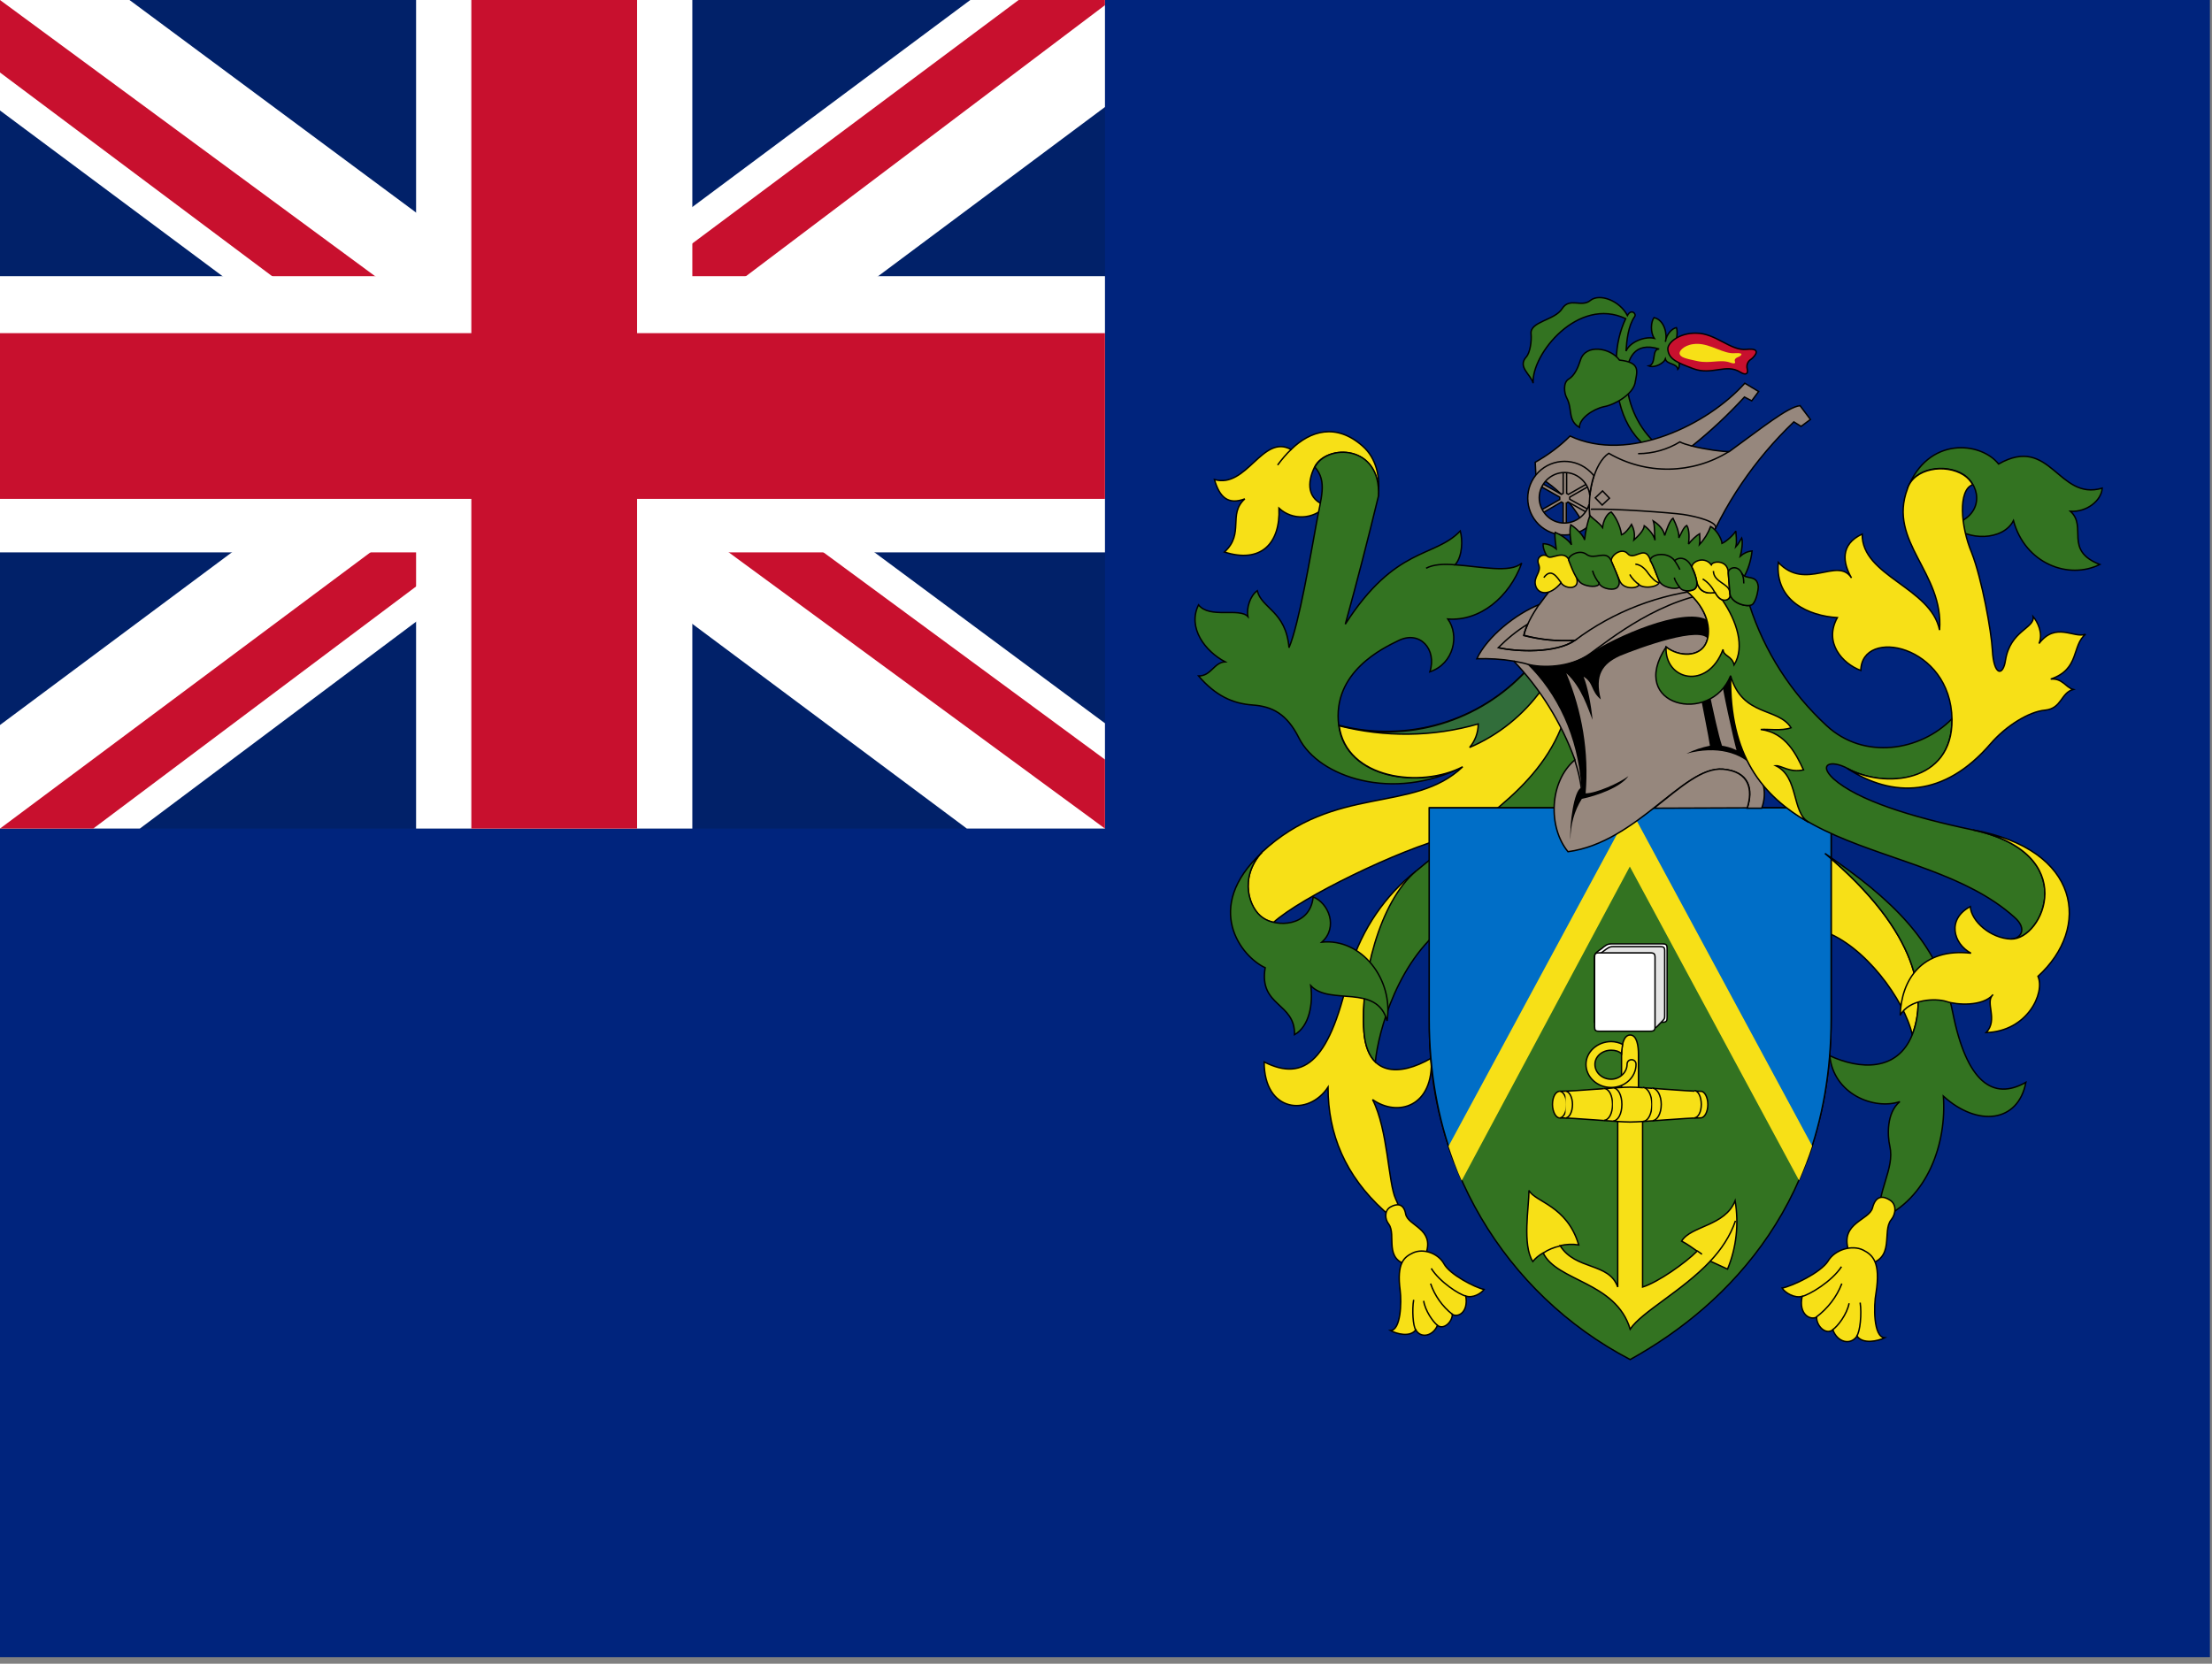 <?xml version="1.0" encoding="utf-8"?>
<!-- Generator: Adobe Illustrator 26.3.1, SVG Export Plug-In . SVG Version: 6.00 Build 0)  -->
<svg version="1.1" id="flag-icons-pn" xmlns="http://www.w3.org/2000/svg" xmlns:xlink="http://www.w3.org/1999/xlink" x="0px"
	 y="0px" viewBox="0 0 640.6 481.9" style="enable-background:new 0 0 640.6 481.9;" xml:space="preserve">
<rect x="0" y="0" width="640.6" height="481.9" fill="#808080" stroke="none"/>
<style type="text/css">
	.st0{fill:#00247D;}
	.st1{fill:#012169;}
	.st2{fill:#FFFFFF;}
	.st3{fill:#C8102E;}
	.st4{fill:#F7E017;stroke:#000000;stroke-width:0.407;}
	.st5{fill:#337321;stroke:#000000;stroke-width:0.407;}
	.st6{fill:#316D3A;stroke:#000000;stroke-width:0.407;}
	.st7{fill:none;stroke:#000000;stroke-width:0.407;}
	.st8{fill:#006EC7;stroke:#000000;stroke-width:0.407;}
	.st9{fill:#F7E017;}
	.st10{fill:#FFFFFF;stroke:#000000;stroke-width:0.407;}
	.st11{fill:#E5E5E5;stroke:#000000;stroke-width:0.407;}
	.st12{fill:#96877D;stroke:#000000;stroke-width:0.407;}
	.st13{fill:#C8102E;stroke:#000000;stroke-width:0.407;}
</style>
<path id="path555" class="st0" d="M0,0h640v480H0V0z"/>
<path id="path796" class="st1" d="M0,0h320v240H0V0z"/>
<path id="path798" class="st2" d="M37.5,0l122,90.5L281,0h39v31l-120,89.5l120,89V240h-40l-120-89.5L40.5,240H0v-30l119.5-89L0,32V0
	H37.5z"/>
<path id="path800" class="st3" d="M212,140.5L320,220v20l-135.5-99.5H212z M120,150.5l3,17.5l-96,72H0L120,150.5z M320,0v1.5
	l-124.5,94l1-22L295,0H320z M0,0l119.5,88h-30L0,21V0z"/>
<path id="path802" class="st2" d="M120.5,0v240h80V0H120.5z M0,80v80h320V80H0z"/>
<path id="path804" class="st3" d="M0,96.5v48h320v-48H0z M136.5,0v240h48V0H136.5z"/>
<path id="path1184" class="st4" d="M410.1,252.3c-9,7.1-15.6,16.8-19,27.8c-5.7,27.3-13.3,33.4-25,27.5c0,14.7,12.9,15.8,18.5,7.3
	c0,13.7,5,25.6,16.2,35.8c4.8,4.3,5.7,1.4,3.4-3.4c-2.2-4.7-2.2-20-6.7-28.8c7.2,5.1,17.8,2.2,17-12c-9.3,5.4-18.5,5.2-19.5-7.7
	C393.9,283.8,399.7,261.8,410.1,252.3L410.1,252.3z"/>
<path id="path1186" class="st4" d="M399.1,143.7c0.7-5.5-0.5-11-4.5-14.5c-7.6-6.7-15.1-4.5-20.7,1c-8.3-4.6-12.8,11.4-22.2,8.7
	c1.5,5.2,4,7.4,8.8,5.6c-5,4.5,0,10-5.9,15.4c10.6,3.4,16.2-2.5,15.8-12.7c3.9,3.6,10,3.3,13.6-0.6c0,0,0.1-0.1,0.1-0.1
	c-5.6-1.8-5.6-6.7-3.4-11.2C384.1,128.5,400,128.8,399.1,143.7L399.1,143.7z"/>
<path id="path1188" class="st5" d="M423.6,222.1c-12,6.4-33.8,3.7-35.9-12c-2-15.5,13.1-22.5,17.2-24.5c6.3-3.2,11.3,2.5,9.2,9
	c7-2.4,8.6-10.6,5.2-15.3c9.3,0.7,17.8-6.3,21.4-16.2c-3.2,3-12,1-19.3,0.5c2.2-2.5,2.2-7.3,1.5-9.8c-7.6,7.9-18.7,4.3-33.3,27
	c3.4-12.3,6.6-24.7,9.6-37.1c0.8-15-15-15.2-18.4-8.4c3.7,4.2,1.7,9,0.4,16.5c-1.6,8.7-5,29-7.9,35.8c-0.9-10.6-7.9-11.3-9.2-16.5
	c-2,1.4-3.2,5-2.7,7.5c-2.5-2.7-11.1,0.7-14.3-3.4c-3.3,6.7,2,13.5,7.7,16.5c-3.3,0.2-4,4.1-7.7,4.1c4.9,5.7,9.9,8,15.6,8.4
	c5.8,0.4,10,2.6,13.5,9.6C381.9,225.1,403.4,232.4,423.6,222.1L423.6,222.1z"/>
<path id="path1190" class="st4" d="M453.4,208.4c-6.8,18.7-25.3,32-33.6,34c-14.2,3.5-43.2,17.6-51,24.8c-1.1-0.2-2.2-0.7-3.2-1.3
	c-3.8-2.7-7-11.5-0.2-19c21.2-19.8,44-11.2,58.2-24.8c-12,6.3-33.8,3.6-35.8-12c19.8,5.1,40.7-1.1,54.5-16.2
	c4.1,4.5,7.8,9.3,11,14.5H453.4z"/>
<path id="path1192" class="st5" d="M410.1,252.3c-10.7,9-16.2,31.4-15.1,46.5c0.3,4.2,1.5,7,3.3,8.8c0.8-8.6,6.7-30.7,22-40.6
	c12.8-8.3,32.9-27,40.3-48.5c-1.4-3.9-4.2-7.2-7.9-9.2C445.3,229.5,425.6,239.2,410.1,252.3L410.1,252.3z"/>
<path id="path1194" class="st6" d="M446.5,199.7c-5.3,7.4-12.5,13.2-20.9,16.8c1.6-1.9,2.5-4.3,2.5-6.8c-13.2,3.8-27.1,3.9-40.4,0.5
	c19.8,5.2,40.8-1.1,54.6-16.2C444,195.6,445.4,197.6,446.5,199.7L446.5,199.7z"/>
<path id="path1196" class="st5" d="M365.4,247c-17.2,16-5.8,30.2,1,33.3c-1.9,11.3,8.7,10,8.5,19.4c4.3-2.4,5.4-9,4.7-14.2
	c5.5,5.9,19.2-0.7,22.1,10.2c1.9-12-7.4-24-18.9-22.8c4.8-4.3,2-11.3-2.5-13.1c-0.9,8.8-10.8,8.8-14.6,6c-3.9-2.6-7-11.4-0.3-18.9
	L365.4,247z"/>
<path id="path1198" class="st4" d="M402.7,349.6c-1.8,1-1.7,3.5-0.5,5c2.3,3.2-1.7,10.4,6,11.9c2.2,0.5,4-1,4.8-3.5
	c2.4-7.1-5.2-7.9-5.9-11.3C406.5,348.3,404.3,348.7,402.7,349.6z"/>
<path id="path1200" class="st4" d="M409.2,362.9c-2.5,1.2-4.8,2.8-3.7,11c0.4,3.3,0.2,11.4-2.8,11.5c1.8,1,5.7,2,7.3-0.2
	c1.5,2.6,5,1.8,6.3-1.3c1.8,1.4,4.3-1,4.3-3.2c1.5,1,4.7-0.4,3.9-5.3c2,0.7,4.4-0.7,5.3-1.9c-2.8-0.6-10-4.4-11.6-7.4
	C416.5,363,412.2,361.5,409.2,362.9L409.2,362.9z"/>
<path id="path1202" class="st7" d="M370,134.7c1.2-1.6,2.5-3.2,4-4.6"/>
<path id="path1204" class="st7" d="M413,164.6c2-1.1,5-1.3,8.4-1"/>
<path id="path1206" class="st7" d="M410,385.2c-0.8-1.1-1.1-5.8-0.6-8.7"/>
<path id="path1208" class="st7" d="M416.3,383.9c-1.3-1-3.6-4.3-4-7.1"/>
<path id="path1210" class="st7" d="M420.6,380.7c-2.9-2.3-5.1-5.4-6.3-8.9"/>
<path id="path1212" class="st7" d="M424.5,375.4c-1.9-0.4-7.6-4.1-10-8"/>
<path id="path1216" class="st4" d="M528.5,247.2c27.7,23.2,29.5,41.7,25.3,52.5c-2.3-10.1-13.8-25.9-25.8-30L528.5,247.2z"/>
<path id="path1218" class="st5" d="M478.9,234h51.4v61c0,51.9-28.8,82.5-58.2,98.8c-36.6-19.1-59.2-57.5-58.1-98.8v-61h36
	c0,3.2,0.4,8,4,12.7C462.6,245.9,472.2,239.5,478.9,234L478.9,234z"/>
<path id="path1220" class="st8" d="M530.3,234v61c0,15.6-2.6,29.4-7,41.3L472,242.6l-51,93.7c-4.5-12-7.1-25.7-7.1-41.3v-61H530.3z"
	/>
<path id="path1222" class="st9" d="M524.8,331.9c-1.1,3.4-2.4,6.7-3.8,10L472,251l-48.7,91c-1.3-2.8-2.9-7.3-3.8-10l52.7-97.6
	L524.8,331.9z"/>
<path id="path1224" class="st4" d="M495.3,365.3l5,2.3c2.6-6.3,3.3-13.1,2.2-19.8c-2.9,7.4-12.8,7.2-15.5,11.7
	c1.6,0.8,3.2,2,4.5,2.9c-3.4,3.4-11.3,9-15.8,10.4v-48.4c0-3.4-1.2-6.2-1.2-9v-10c0-2.3-0.4-5.6-2.4-5.6s-2.5,3.3-2.5,5.6v10
	c0,2.8-1.1,6-1.1,9v48.4c-2.5-7.2-12.2-4.8-16.7-12c1.8-0.4,3.6-0.5,5.4-0.2c-3.4-11.5-12.7-12.4-14.4-15.8c0,4.8-2,15.8,1.1,20.6
	c0.7-0.9,1.8-1.8,3-2.5c3.9,8.3,21.1,8.3,25.2,22.1C475.4,380,487.1,374,495.3,365.3L495.3,365.3z"/>
<path id="path1226" class="st4" d="M472.1,325c3.8,0,16-1.2,20.4-1.2c1.2,0,2.1-1.8,2.1-3.9c0-2-0.9-3.8-2-3.8
	c-4.5,0-16.6-1.2-20.5-1.2c-3.8,0-16,1.2-20.4,1.2c-1.2,0-2.1,1.7-2.1,3.8c0,2.1,1,3.9,2,3.9C456.1,323.8,468.3,325,472.1,325z"/>
<path id="path1228" class="st4" d="M469.6,305.2c-0.8-0.7-1.8-1-3-1c-2.6,0-4.7,1.8-4.7,4.1c0,2.4,2.1,4.3,4.7,4.3
	c2.5,0,4.6-2,4.6-4.3c0-1.8,2.6-1.8,2.6,0c0,3.7-3.2,6.7-7.2,6.7s-7.3-3-7.3-6.7c0-3.6,3.3-6.6,7.3-6.6c1.1,0,2.3,0.3,3.3,0.8
	C469.9,303.1,469.6,304.2,469.6,305.2z"/>
<path id="path1230" class="st4" d="M451.7,323.8c1.1,0,2-1.8,2-3.9c0-2-0.9-3.8-2-3.8"/>
<path id="path1232" class="st4" d="M453.4,323.8c1.1,0,2-1.8,2-3.9c0-2-0.9-3.8-2-3.8"/>
<path id="path1234" class="st4" d="M464.5,324.5c1.4,0,2.5-2,2.5-4.6c0-2.5-1-4.6-2.5-4.6"/>
<path id="path1236" class="st4" d="M467.1,324.7c1.5,0,2.6-2.1,2.6-4.8c0-2.7-1.1-4.8-2.6-4.8"/>
<path id="path1238" class="st4" d="M475.8,324.8c1.5,0,2.6-2.2,2.6-4.9s-1.2-4.9-2.6-4.9"/>
<path id="path1240" class="st4" d="M478.5,324.6c1.4,0,2.6-2,2.6-4.7c0-2.6-1.2-4.7-2.6-4.7"/>
<path id="path1242" class="st4" d="M490.6,323.8c1.2,0,2.1-1.7,2.1-3.9s-0.9-4-2-4"/>
<path id="path1244" class="st4" d="M447,362.9c1.3-0.9,3-1.6,4.8-2"/>
<path id="path1246" class="st4" d="M492.9,363.3l-1.4-1"/>
<path id="path1248" class="st4" d="M495.3,365.3c3.2-3.4,5.8-7.3,7.3-11.7"/>
<path id="path1250" class="st10" d="M461.8,277.2c0-1.2,0.9-1.6,2-2.4c1.2-1,1.7-1.4,2.9-1.4h14.8c1,0,1.3,0.3,1.3,1.3v20
	c0,1-0.2,1.4-1.3,1.4h-19.7v-19.2"/>
<path id="path1252" class="st11" d="M477.8,297.8c2,0,1.6,0,3-1.4s1.3-1.3,1.3-2.6v-18.4c0-1-0.3-1.2-1.3-1.2h-13.7
	c-1,0-1.5,0.4-2.7,1.3c-1,0.8-1.8,1.2-1.8,2.2v20.1H477.8z"/>
<path id="path1254" class="st10" d="M479.3,297.4c0,1-0.3,1.3-1.4,1.3h-14.8c-1.1,0-1.3-0.3-1.3-1.3v-20.1c0-1,0.2-1.3,1.3-1.3h14.8
	c1.1,0,1.4,0.3,1.4,1.3V297.4z"/>
<path id="path1256" class="st12" d="M508,222.3c2.8,3.2,3.8,7.5,2.2,11.8H506c1.8-5.5,0.7-10.6-7-11.3c-11.4-1-24.8,21.2-44.9,23.9
	c-5.8-7-5.5-20.3,2-26.6c-3.9-10.7-9.9-20.4-17.7-28.6c-3.5-0.6-7.1-0.8-10.7-0.7c3-6.4,11.3-13,18.1-15.7c1.1-1.5,2.2-3,3.4-4.5
	c0.7-8.7,42-4.7,50.7,0.7c0,9.8,3.9,42.2,8.2,51L508,222.3z"/>
<path id="path1258" d="M458,228.2c-1-15-7.1-27.4-15.7-35.8c6.2,1.5,12.6,0.4,18-3c7.5-5,27-13.6,34-9.9c0.6,1.3,1,4,0.5,5.9
	c-1.7-4.5-20.4,2.4-25.7,4.6c-5,2.3-7.3,5.5-5.5,12.6c-3-2.5-2-4.8-5-6.6c1.2,2.9,2.2,8.2,2.6,12.5c-1.2-3-3.2-9.6-7.6-13.5
	c4.6,11,6.6,22.9,5.6,34.8c3,0,9.8-3,12.4-5c-2.3,3.3-9.2,5.7-13.5,6.6c-2.2,3.5-3.3,7.6-3.3,11.8c-0.3-4.2,1-14.3,3.1-15L458,228.2
	z"/>
<path id="path1260" d="M508,222.3c-3.8-4.2-10.7-6.4-19.6-4c2.2-1.1,4.4-1.8,6.8-2.3c-0.3-2.3-2.4-12.5-2.8-15l2.5-1
	c1.3,6.1,2.8,13.1,3.8,16c0.8,0.1,2.6,0.5,4.2,1.3c-0.7-2.4-4.5-19.4-4.4-21.2l3.4-1.8c1,9.5,3,18.9,6,28H508z"/>
<path id="path1264" class="st12" d="M506,234c1.7-5.3,0.6-10.5-7-11.2c-6-0.5-12.4,5.3-20,11.3L506,234z"/>
<path id="path1266" class="st12" d="M456.1,185.5c-5,0.3-10-0.2-14.8-1.5c0.2-1,0.6-2,1.1-3.2c-3.1,1.9-5.9,4.2-8.5,6.8
	C439.3,188.8,450.5,189.3,456.1,185.5L456.1,185.5z"/>
<path id="path1268" class="st7" d="M456,220c1.2,3.7,2,7.2,2.1,10.3"/>
<path id="path1270" class="st7" d="M445.7,175.1c-2,3-3.8,6.2-4.4,9c4.8,1.2,9.8,1.7,14.8,1.4"/>
<path id="path1272" class="st7" d="M438.4,191.5c1.4,0.3,2.8,0.5,4,0.9c4,1.1,12.3,1.1,18-3c5.6-4,21-16.7,38.3-18"/>
<path id="path1274" class="st7" d="M433.9,187.6c5.4,1.2,16.6,1.7,22.2-2.1c11.2-8.4,24.5-13.5,38.4-14.8"/>
<path id="path1276" class="st5" d="M528.5,247.2c19,13,33,25.7,37,46s11.7,25.7,21.2,20.3c-2.2,11.7-14,13-23.9,4
	c1,13.6-4.5,29.8-18.5,35.7c-0.9-8.1,4.5-14.6,3-21.2c-0.7-3-1-9.7,2.9-12.9c-7.5,2.5-19.2-2.2-20.3-13.3c8.6,4,19.6,4.7,23.9-6.1
	C558,288.9,556.2,270.4,528.5,247.2L528.5,247.2z"/>
<path id="path1278" class="st5" d="M552.4,141.6c5.9-15.3,21.2-13.7,26.4-7.2c15.1-8.6,17.2,10.8,30,7c-0.2,3.6-4.5,7-9.2,6.7
	c5,4.5-2,11.3,8.5,15.4c-9,4.5-21.6-0.2-25-12.7c-3,5.9-13.5,5.9-17.8,1.2c9.2-2.5,8.6-11,3.4-14.5
	C563.4,134.1,554.2,135.5,552.4,141.6L552.4,141.6z"/>
<path id="path1280" class="st5" d="M506.7,175.4c4.3,13.3,12,25.3,22.3,34.8c10.8,10,27.1,7.4,36.3-2c0.2,18.8-19.4,20.3-30.2,14.4
	c-4.8-2.6-8.7-1.3-4.1,3c7,6.2,22.3,11,40.4,14.8c31.5,6.8,20.3,31.8,11,31.6c2.7,0,4.9-2.9,1-6.3c-27.4-24.7-83-15-82.2-70
	c-5.8,14.5-30,8.8-18.7-8.3c3.6,2.9,10,3.1,11.7-1.4c1.4-3.5,0.5-9.6-5.8-14.9c1,0,3.3,0,3-2.6c0.3,1.6,1.7,3.8,5.3,3
	c1,1.7,2,2.7,3.5,2.1c0.3,0,1.1-0.5,0.8-2.1C501.2,174.5,504.8,175.6,506.7,175.4L506.7,175.4z"/>
<path id="path1282" class="st4" d="M535,222.6c13.1,8.5,28,8.5,41.5-7.2c4.3-5,11-9.3,15.8-9.7c4.8-0.5,4.5-5,8.1-6
	c-2.2-0.6-3.1-3.3-6.5-3c8.5-2.9,6-9.7,10.1-13c-3.4,1.3-8.6-3.7-13.5,2.7c1.3-3-0.5-6.4-1.7-7.8c0.5,3.4-6.6,4-8,12.6
	c-0.7,4.8-3.4,4.6-3.8-2.9c-0.3-5.4-3-20.5-6-28.2c-3.2-7.6-4-18.2,0.3-19.7c-0.6-1.1-1.5-2.1-2.6-2.8c-5.3-3.4-14.5-2-16.3,4
	c-5.8,15.4,10.6,24.2,9.3,40.9c-2.5-12.4-22.6-15.6-22.4-27.8c-6.5,3-5.6,8.4-3.1,12.7c-4-6.3-13.3,4-21.2-4.5
	c-1,11.3,9,15.5,17.1,16c-4,7.2,1.4,13.3,6.8,15.3c0.2-12.6,26.1-7.5,26.4,14.2C565.5,226.9,545.6,228.4,535,222.6L535,222.6z"/>
<path id="path1284" class="st4" d="M571.4,240.4c31.5,6.8,20.3,31.8,11,31.6c-5.9-0.2-11.5-5.1-11.8-9.4c-6.8,3.6-5,10.7,0.2,13.5
	c-14.2-1.6-20.2,7.7-20.5,18c2.6-4.8,10.4-5,13.4-4s10.5,1.5,13.5-2c-2.5,2.2,1.6,7.2-2,11c12-0.4,17.1-11.5,15-16.3
	C605.6,268.8,602.7,246,571.4,240.4L571.4,240.4z"/>
<path id="path1286" class="st4" d="M547.3,347.6c2,1.2,1.8,4,0.4,5.7c-2.8,3.4,1.4,11.5-7.2,13c-2.5,0.3-4.4-1.3-5.2-4.2
	c-2.4-8,6.1-8.6,7-12.3C543.3,346,545.6,346.5,547.3,347.6z"/>
<path id="path1288" class="st4" d="M539.6,362.1c2.7,1.4,5.1,3.4,3.7,12.4c-0.7,3.7-0.8,12.8,2.5,13c-2,1-6.4,1.9-8-0.5
	c-1.9,2.8-5.7,1.8-7-1.8c-2.2,1.6-4.8-1.3-4.7-3.7c-1.8,1-5.3-0.7-4.2-6c-2.2,0.6-4.9-1-5.8-2.4c3.1-0.6,11.2-4.5,13.3-7.8
	C531.4,361.9,536.4,360.5,539.6,362.1z"/>
<path id="path1290" class="st7" d="M537.7,387c1-1.2,1.5-6.5,1-9.7"/>
<path id="path1292" class="st7" d="M530.7,385.2c1.5-1,4.2-4.5,4.8-7.7"/>
<path id="path1294" class="st7" d="M526,381.5c3.3-2.5,5.9-5.8,7.4-9.7"/>
<path id="path1296" class="st7" d="M521.9,375.5c2-0.4,8.6-4.3,11.4-8.6"/>
<path id="path1298" class="st4" d="M501.2,195.8c-0.4,23,9.2,34.8,22.6,42.4c-5-3-2.8-13.1-9.5-16.4c1.6-0.1,4,2.1,8,1.2
	c-2-4.2-5-10.8-12.4-11.7c2-0.2,6,0.5,8.8-0.5C514.9,204.8,504.7,207.7,501.2,195.8L501.2,195.8z"/>
<path id="path1300" class="st4" d="M498.8,173.8c-0.8-0.3-1.5-1.1-2.1-2.2c-3.6,0.8-5-1.5-5.3-3c0.3,2.6-2,2.5-3,2.6
	c6.3,5.2,7.2,11.3,5.8,14.8c-1.8,4.5-8,4.3-11.7,1.4c-0.5,9.6,12,12.7,16.5,0.7c0,2,2.6,1.8,3.2,4.5
	C505.4,187.4,503,179.9,498.8,173.8z"/>
<path id="path1302" class="st5" d="M479,128c-5.1-5-7.9-11.8-8-18.9c0.2-5,2.2-10.3,9.5-8c-2.3,0-0.7,4.4-3,4.9
	c1.8,0.7,4.4-0.9,4.8-2c0.4,1.6,3.4,1.2,3.6,3c1.1-0.9-0.1-5.3-1.8-6.2c1.2-0.7,2-4.2,1.4-5.9c-1.2,0.2-2.9,1.8-3.2,4.1
	c0.6-1.8-0.1-6.3-3.3-7c-0.9,1.2-1.1,4.3,0.1,6c-2.9-0.7-7.2,1.2-8.2,3.7c0.2-3,0.6-7.3,2.5-10c0.6-0.8-1-2.4-2.1-0.3
	c-2.2-4.3-8-6.5-10.7-4.4c-2.6,2.2-6-1-8.2,2.4c-2.1,3.4-9.4,3.7-9,7.3c0.2,2.2-0.3,5.5-1.4,6.7c-2.6,2.9,1.3,5,2,7.6
	c-0.5-8.5,13.1-25.2,26.8-18.7c-1.7,3.6-2.6,7.6-2.7,11.6c-0.6,7.7,0.6,18.5,8,24.9L479,128z"/>
<path id="path1304" class="st13" d="M483,101.1c0-2,3.5-4.7,8.2-4.6c5.7,0,10,5.2,14.6,4.7s2.4,2,1.4,2.8c-1,0.6-1.5,1.6-1.2,2.9
	c0.3,1.2-0.2,2-2,0.9c-4.1-2.6-8.2,1-13.6-1C485.9,105.1,483.2,104.1,483,101.1z"/>
<path id="path1306" class="st12" d="M459.8,154.4c-3-7.1-8.3-13-15-16.7l-0.2-3.8c3.7-2.1,7.1-4.6,10.1-7.6c17,8,40-3.4,50.6-15.3
	l4,2.4l-2,2.7l-2.1-1.1c-4.7,5.1-9.8,9.9-15.2,14.2c3.9,1,9.3,1.7,10.8,1.6c9.4-6.8,16.9-12.9,20.5-13.3l3,4l-2.7,2l-2.1-1.3
	c-11.4,10.9-20.4,24.1-26.2,38.8C487,159.6,464.4,160.5,459.8,154.4L459.8,154.4z"/>
<path id="path1308" class="st7" d="M490,129.2c-1.5-0.4-2.8-0.8-3.5-1.2c-3.6,2.2-7.8,3.4-12.1,3.4"/>
<path id="path1310" class="st7" d="M460.7,151.9c-1.5-8.4,1-17.8,5.2-20.6c10.8,6.3,24.2,6.1,34.8-0.5"/>
<path id="path1312" class="st7" d="M460.7,147.5c7.2-0.2,23,1,26.7,1.5c3.9,0.6,10.3,2.2,9.4,4.1"/>
<path id="path1314" class="st7" d="M464,146.3l2.1-2l-2-2.1l-2.1,2L464,146.3z"/>
<path id="path1316" class="st5" d="M469,104.3c-2.6-3.6-9.8-4.8-11.3,0c-0.7,2.2-1.7,4.5-3.4,5.5s-1.3,4.1-0.6,5.4
	c1.8,3.3,0.2,6.5,3.7,8.6c0-2.6,3.9-5.3,7.1-6c3.3-0.6,8.3-3.6,9-6.8C474.1,107.6,475.3,105,469,104.3L469,104.3z"/>
<path id="path1318" class="st12" d="M452.7,136.8h1v6.1l0.5,0.3l5.3-3l0.5,0.7l-5.4,3.1v0.6l5.4,3l-0.5,0.8l-5.4-3
	c-0.1,0.1-0.3,0.3-0.5,0.3v6.2h-0.9v-6.2c-0.2-0.1-0.3-0.2-0.5-0.3l-5.3,3.1l-0.5-0.8l5.3-3V144l-5.3-3l0.5-0.8l5.3,3l0.5-0.3V136.8
	z"/>
<path id="path1320" class="st12" d="M460.7,151.8c-4.2,4.2-10.9,4.2-15.1,0.1c-4.2-4.2-4.2-10.9-0.1-15.1c4.2-4.2,10.9-4.2,15.1-0.1
	c0.4,0.4,0.7,0.7,1,1.1c-0.6,1.8-1,3.8-1.2,5.7c-0.4-4-4-7-8-6.6s-7,4-6.6,8c0.4,3.7,3.5,6.6,7.2,6.6c3.4,0,6.3-2.3,7.2-5.4
	C460.3,147.5,460.3,150.7,460.7,151.8z"/>
<path id="path1322" class="st5" d="M448.6,162c-0.6-0.8-1.9-3-1.7-4.5c1.4,0,2.7,0.6,3.8,1.5c-0.1-1.2-0.6-3.6-0.3-4.8
	c1.2,0.5,3.8,2,4.7,3.6c-0.2-1.1-0.7-4-0.2-5.8c1.3,0.8,3.6,2.9,4,4.4c0.2-2.3,1-6,1.6-7c1,1,2.6,2,3.6,3.4c0.2-1.9,1.2-4,2.5-4.5
	c1,1,2.6,3.7,3,6.6c1-0.3,2.3-2,2.9-3c0.5,1,1.1,2.5,0.7,4.5c1.3-1.2,2.8-2.7,3-4.1c1,0.7,2.7,2.4,3.1,4.2c-0.2-1.5,0-4.1-0.5-5.6
	c1.6,1,3,2.5,3.3,4.2c0.5-1.6,1.5-4.4,2.4-5c0.9,1.8,1.8,4,1.7,5.7c0.6-1.1,1.4-3.2,2.3-3.6c0.8,1.2,0.7,4,0.5,5.4
	c0.8-1.1,2.3-2.5,3.2-3c0,0.8,0.2,2.1,0,3.1c1.4-1.5,2.5-3.3,3.2-5.2c1.6,0.8,3.2,3.5,3.3,4.9c1.2-0.5,3.4-2.5,4-3.6
	c0,0.8,0.4,3,0,4.6c0.7-0.7,1.3-2,1.7-2.6c0.4,1.1,0,3.8-0.4,5.3c0.9-0.8,2.1-1.4,3.4-1.5c-0.3,2.7-1.1,5.4-2.5,7.8
	C494.1,164.4,471.4,163.3,448.6,162L448.6,162z"/>
<path id="path1324" class="st9" d="M486.4,102.3c0-0.9,1.8-2.7,5.1-2.7c4,0,7.7,3,10.9,2.7c3.2-0.2,1.6,0.9,1,1.1
	c-0.8,0.3-1.1,0.7-1,1.2c0.3,0.6,0,0.9-1.4,0.4c-2.8-1-5.7,0.4-9.4-0.4C488.4,103.9,486.5,103.6,486.4,102.3z"/>
<path id="path1326" class="st4" d="M452.1,168.8c-3.3,4-6.7,3.4-7.4,0.8c-0.7-2.6,1.8-3.8,0.9-6.1s1.5-3.3,2.6-2.3s4.8-2.2,6.3,1.2
	c1.6,3.4,2.8,5.7,2,7C455.5,170.8,452.8,170.1,452.1,168.8L452.1,168.8z"/>
<path id="path1328" class="st4" d="M466.7,162.7c-0.6-1.5,2.9-4.4,4.7-2.3c1.8,2,4.6-2.2,6.2,1s2,4.9,2.9,6.7
	c0.7,1.8-4.3,2.7-5.9,1.2c0.2,1-4.4,1.9-5.6-1.2L466.7,162.7L466.7,162.7z"/>
<path id="path1330" class="st4" d="M490.1,164.6c-0.8-1.6,3.3-3.9,5.5-1c0.5-1.2,4.6-1.4,4.9,2l0.5,6.9c0.1,1.3-2.5,2.6-4.3-0.9
	c-3.4,0.7-4.9-1.2-5.3-3.1c-0.4-2-0.8-3-1.3-4L490.1,164.6z"/>
<path id="path1332" class="st5" d="M454.3,162.3c-0.5-1.1,3-3.4,5.2-1.7c2.3,1.7,5.5-1.4,7,1.6c2.7,6.2,2.8,6.6,2,7.8
	s-4.5,0.7-5.4-1c-0.1,1.2-3.3,1-4.9,0.1C456.4,168.1,455.1,164.3,454.3,162.3L454.3,162.3z"/>
<path id="path1334" class="st5" d="M478,162.6c-0.7-1.8,4.6-3.3,7-0.2c1.1-1.1,3.7-1.2,5.1,2.2c1.5,3.3,1.7,5.1,0.7,6
	c-0.8,0.6-3.5,1-4.4-0.5c-1.3,0.8-5.1,0.1-6-2c-0.8-2.1-1.5-4-2.3-5.5H478z"/>
<path id="path1336" class="st5" d="M500.5,166c0-1.7,2.8-2.4,3.9,0c1,2.2,4.5,0.1,4.8,4c0,0.7-0.4,3.5-1.5,4.9c-1,1.3-6.3,0-6.7-2.9
	L500.5,166L500.5,166z"/>
<path id="path1338" class="st7" d="M452.1,168.8c-1.2-1.7-2.9-4.4-5-1.5"/>
<path id="path1340" class="st7" d="M463.2,169c-0.8-0.9-1.7-2.5-2-3.7"/>
<path id="path1342" class="st7" d="M474.6,169.3c-0.8-0.6-2-1.7-2.6-2.9"/>
<path id="path1344" class="st7" d="M473.6,163.4c2,0.2,3.3,2,3.9,2.9c0.6,0.8,2,2.4,3,2.5"/>
<path id="path1346" class="st7" d="M486.4,170.1c-0.7-1-1.4-2-1.5-2.8"/>
<path id="path1348" class="st7" d="M485,162.4c0.6,1,1.1,1.7,1.5,2.6"/>
<path id="path1350" class="st7" d="M496.6,171.6c-0.8-1.6-2-3-3.5-3.9"/>
<path id="path1352" class="st7" d="M496.2,165.4c0.1,3.3,4.5,3.6,4.7,6"/>
<path id="path1354" class="st7" d="M504.4,166c0.4,0.8,0.6,1.6,0.6,3"/>
</svg>
